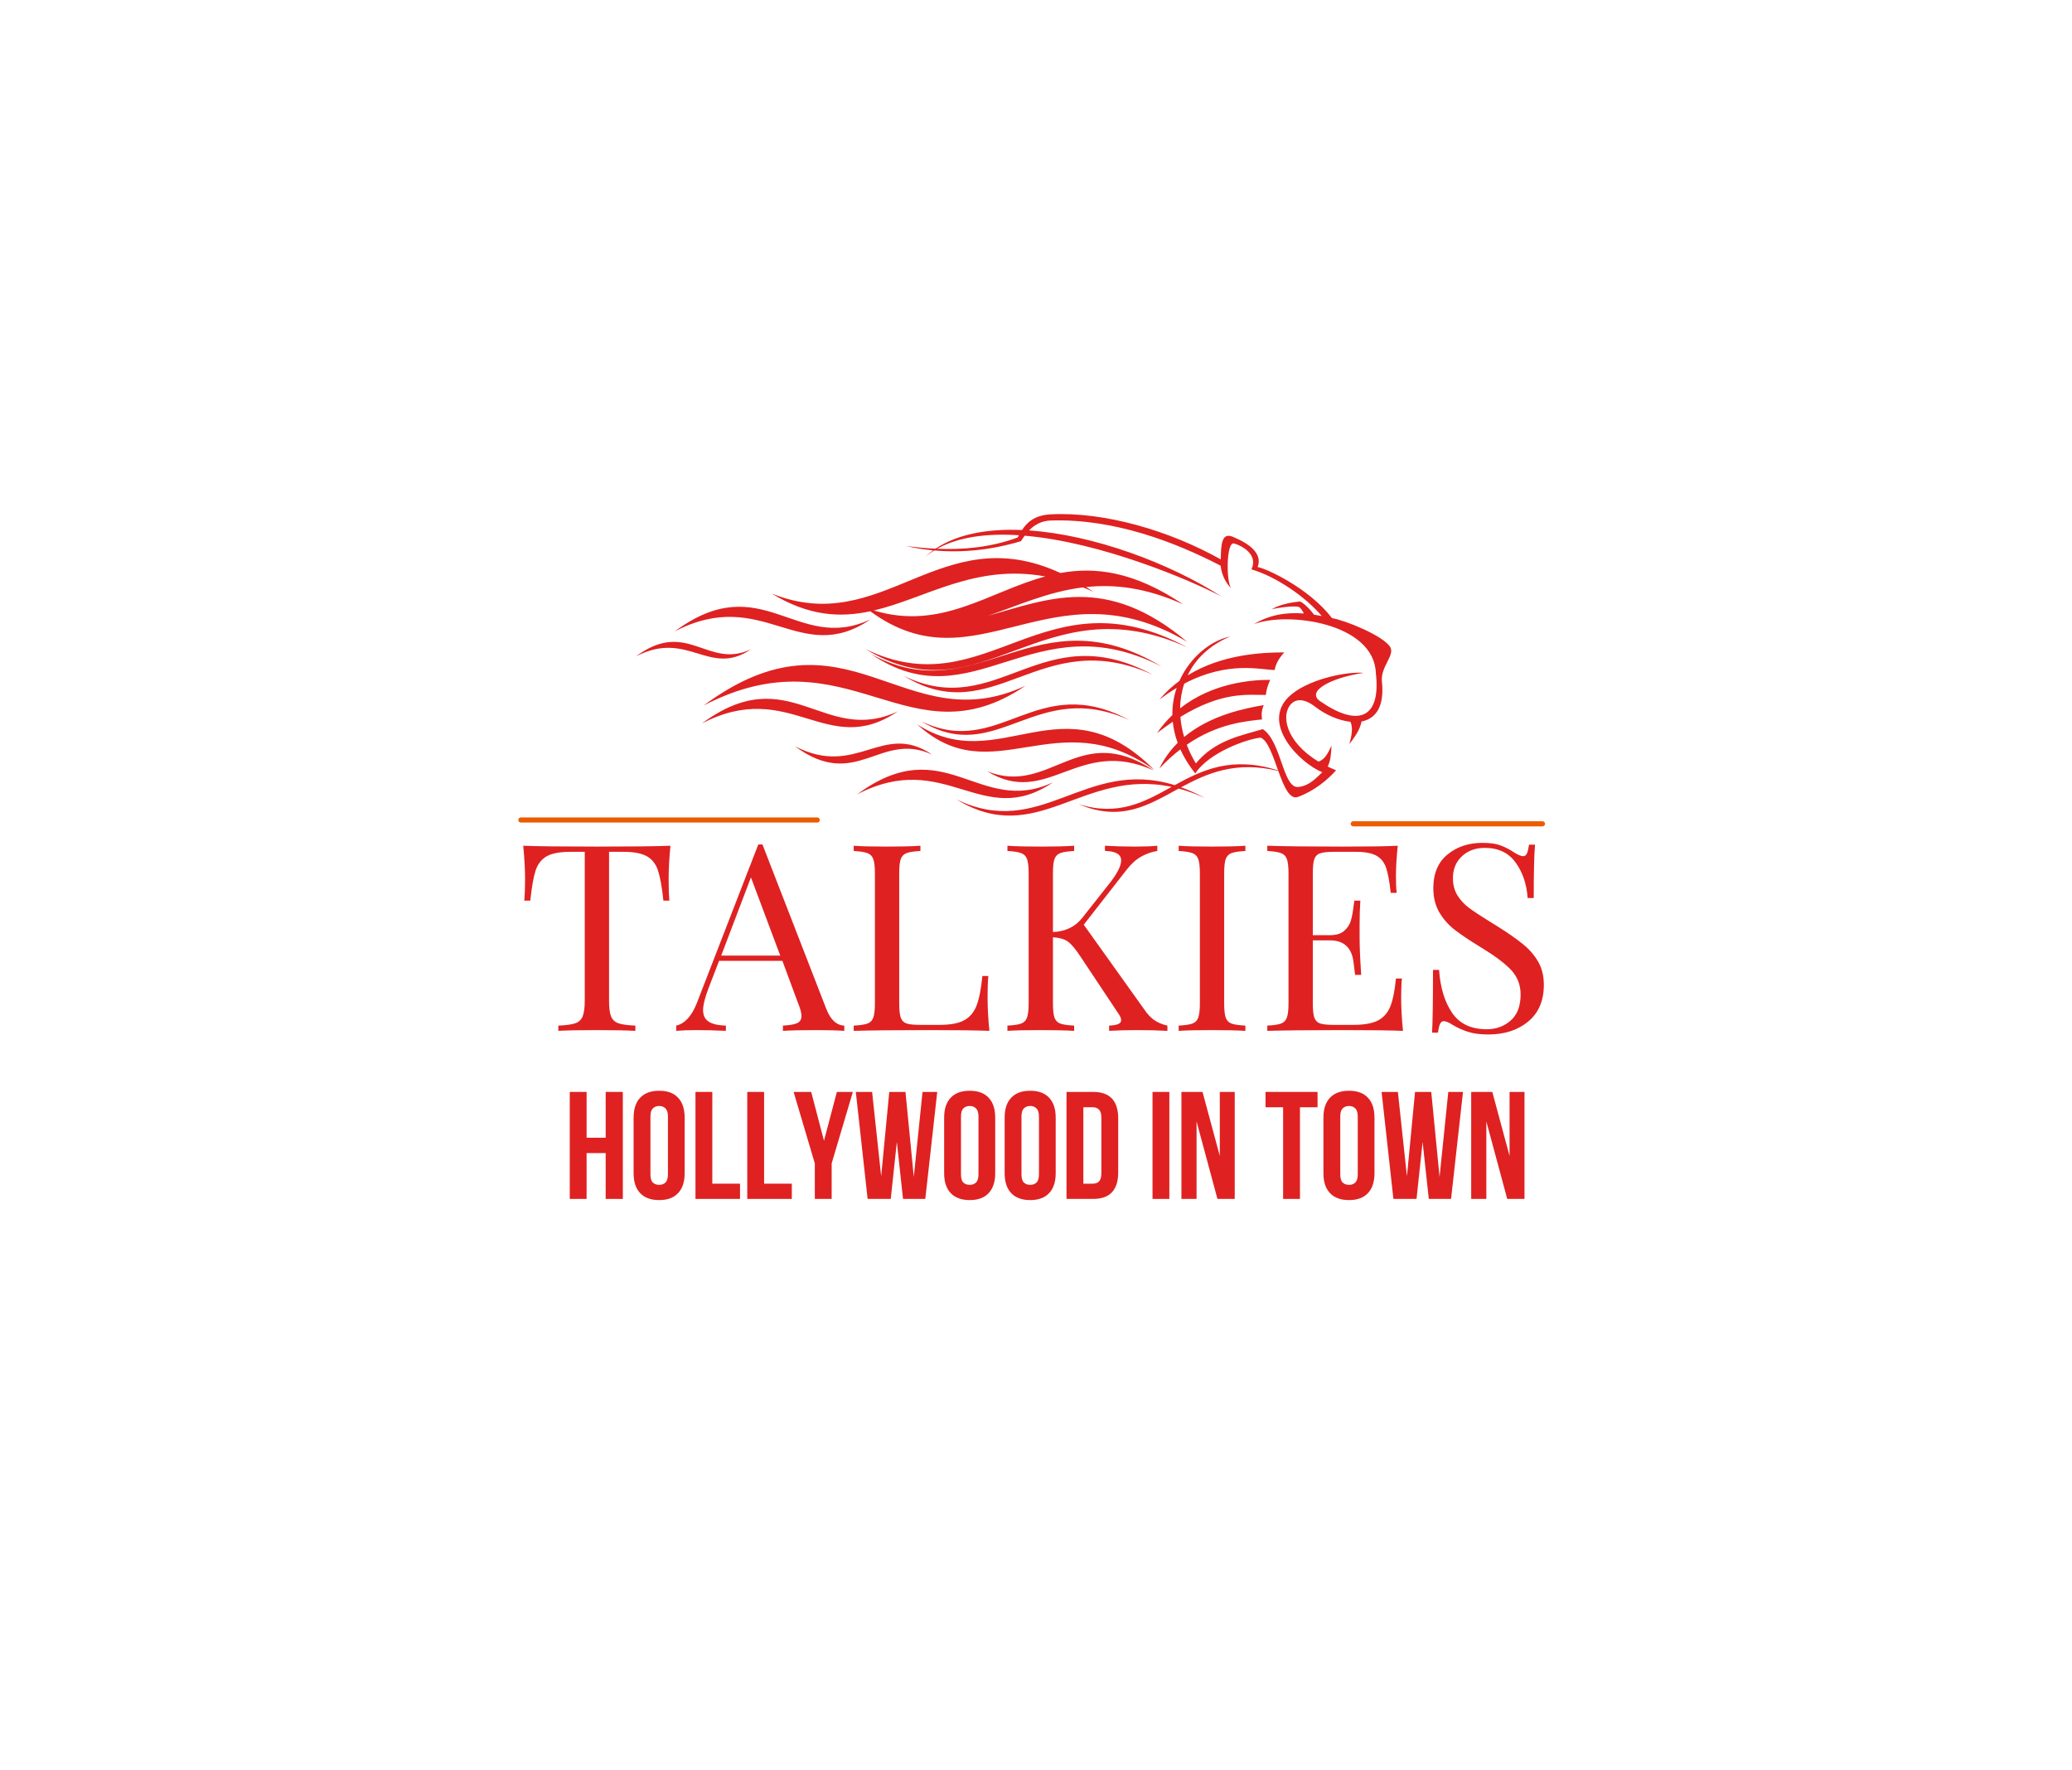 <svg xmlns="http://www.w3.org/2000/svg" xmlns:xlink="http://www.w3.org/1999/xlink" width="405" zoomAndPan="magnify" viewBox="0 0 303.75 259.5" height="346" preserveAspectRatio="xMidYMid meet" version="1.0"><defs><g/><clipPath id="70d2f4adcc"><path d="M 93.062 75.012 L 204 75.012 L 204 120 L 93.062 120 Z M 93.062 75.012 " clip-rule="nonzero"/></clipPath></defs><g clip-path="url(#70d2f4adcc)"><path fill="#df2121" d="M 132.828 80.07 C 134.234 80.242 135.676 80.383 137.148 80.453 C 140.395 78.281 144.867 77.5 149.832 77.715 C 150.496 76.688 151.566 75.543 154.035 75.414 C 161.902 75.004 171.473 77.816 178.965 82.023 C 178.977 79.746 179.137 78 180.758 78.719 C 181.762 79.168 185.32 80.602 184.367 83.141 C 185.582 83.328 191.91 86.219 195.258 90.629 C 197.184 90.945 202.789 93.203 203.805 94.879 C 204.52 96.055 202.355 97.805 202.582 99.914 C 203 103.734 201.59 105.406 199.605 105.785 C 199.336 107.098 198.562 108.09 197.82 109.105 C 198.148 107.871 198.375 106.691 197.973 105.832 C 196.207 105.645 194.273 104.766 192.816 103.637 C 191.195 102.379 190.012 102.484 189.312 103.176 C 187.734 104.75 188.422 108.738 193.277 111.66 C 194.156 111.434 194.695 110.441 195.188 109.332 C 195.137 110.367 195.121 111.41 194.637 112.395 C 195.023 112.582 195.434 112.766 195.863 112.938 C 194.691 114.289 192.672 115.977 190.281 116.848 C 189.039 117.301 188.199 115.262 187.395 113.035 C 181.133 111.52 176.941 113.391 173.141 115.434 C 174.262 115.836 175.434 116.355 176.66 117.016 C 175.309 116.402 174.023 115.949 172.793 115.621 C 168.34 118.043 164.359 120.562 158.109 117.902 C 163.949 119.746 167.77 117.574 171.754 115.375 C 158.672 112.594 152.055 124.457 140.191 117.199 C 152.656 123.266 159.047 111.047 172.211 115.121 C 176.258 112.902 180.555 110.809 187.367 112.961 C 186.598 110.828 185.852 108.555 184.812 108.156 C 182.812 108.34 177.223 110.336 175.223 113.406 C 174.281 112.223 173.562 111.043 173.035 109.879 C 172.02 110.66 170.988 111.586 169.957 112.691 C 170.668 111.207 171.594 109.969 172.645 108.922 C 172.258 107.871 172.027 106.836 171.926 105.828 C 171.188 106.324 170.414 106.875 169.609 107.496 C 170.301 106.488 171.062 105.613 171.867 104.844 C 171.844 103.438 172.078 102.098 172.5 100.859 C 171.676 101.352 170.824 101.922 169.953 102.582 C 170.863 101.508 171.855 100.602 172.902 99.832 C 174.438 96.395 177.457 93.926 180.352 93.32 C 177.293 94.605 175.242 96.633 174.102 99.027 C 179.16 95.91 185.066 95.66 188.27 95.656 C 187.527 96.477 186.992 97.34 186.871 98.234 C 184.953 98.25 180.137 96.805 173.609 100.238 C 173.219 101.395 173.02 102.613 173 103.863 C 177.711 100.125 183.477 99.668 186.203 99.684 C 185.887 100.41 185.633 101.148 185.57 101.898 C 182.816 101.891 179.133 101.383 173.043 105.117 C 173.121 106.094 173.305 107.082 173.594 108.062 C 177.473 104.828 182.57 103.848 185.258 103.383 C 184.969 104.078 184.887 104.781 185.02 105.484 C 182.66 105.746 178.516 106.066 173.977 109.195 C 174.328 110.129 174.777 111.051 175.312 111.941 C 178.113 108.5 182.066 107.832 185.121 106.906 C 187.863 108.695 188.051 115.598 190.316 115.391 C 192.035 115.234 193.125 113.871 193.84 113.23 C 190.543 111.891 184.836 106.133 188.926 102.172 C 191.496 99.68 197.203 98.434 199.918 98.656 C 195.105 99.367 191.438 101.355 193.508 102.797 C 199.039 106.652 202.473 105.406 201.695 98.699 C 201.453 91.332 188.746 89.625 183.812 91.52 C 186.035 90.188 188.422 89.746 191.133 89.949 C 190.965 89.535 190.633 89.109 190.398 88.98 C 189.539 88.801 187.422 89.082 186.418 89.336 C 187.695 88.559 189.648 88.281 190.566 88.191 C 191.02 88.352 191.895 89.121 192.629 90.125 C 193.004 90.184 193.383 90.25 193.77 90.328 C 191.422 87.547 187.141 84.562 183.457 83.48 C 184.547 81.184 181.789 79.902 180.895 79.684 C 179.742 79.406 179.746 85.508 180.504 86.211 C 179.871 85.781 179.055 84.301 178.945 82.945 C 172.121 79.406 163.254 76.043 154.094 76.316 C 152.641 76.355 151.633 76.969 150.859 77.773 C 160.348 78.434 171.402 82.543 179.086 87.465 C 174.461 85.051 161.488 79.512 150.215 78.547 C 150.02 78.809 149.84 79.082 149.668 79.348 C 145.383 80.629 141.145 81.082 136.957 80.711 C 136.508 80.984 136.074 81.281 135.668 81.613 C 136.023 81.285 136.402 80.98 136.797 80.695 C 135.469 80.57 134.148 80.363 132.828 80.07 Z M 116.531 109.414 C 125.645 114.148 129.344 105.688 136.664 110.652 C 129.051 107.086 125.543 116.078 116.531 109.414 Z M 102.895 106.078 C 115.891 99.32 121.168 111.391 131.609 104.309 C 120.75 109.395 115.746 96.57 102.895 106.078 Z M 93.227 96.242 C 100.859 92.273 103.961 99.363 110.094 95.203 C 103.715 98.191 100.777 90.656 93.227 96.242 Z M 98.898 92.586 C 111.895 85.828 117.172 97.898 127.613 90.816 C 116.754 95.902 111.75 83.078 98.898 92.586 Z M 125.656 116.473 C 138.652 109.719 143.93 121.789 154.371 114.707 C 143.512 119.789 138.508 106.969 125.656 116.473 Z M 103.133 103.453 C 124.496 92.348 133.172 112.188 150.332 100.547 C 132.484 108.902 124.262 87.828 103.133 103.453 Z M 160.328 86.789 C 159.797 86.547 159.273 86.332 158.758 86.125 C 153.621 86.758 149.203 88.801 144.82 90.289 C 153.555 87.883 162.105 84.059 174.039 94.102 C 154.039 82.301 143.262 101.133 127.586 89.629 C 123.172 90.574 118.578 90.359 113.129 87.027 C 129.535 93.617 137.812 75.879 155.453 84.016 C 160.547 83.09 166.25 83.77 173.453 88.617 C 168 86.148 163.375 85.637 159.223 86.074 C 159.59 86.301 159.957 86.539 160.328 86.789 Z M 153.234 84.52 C 142.949 82.641 135.758 87.711 128.113 89.508 C 137.973 92.496 144.934 86.773 153.234 84.52 Z M 169.207 112.879 C 154.875 102.652 145.566 116.414 134.445 106.195 C 146.551 114.062 155.699 99.348 169.207 112.879 Z M 169.113 112.961 C 158.066 107.957 153.582 118.512 144.711 113.086 C 153.938 116.789 158.188 105.609 169.113 112.961 Z M 165.578 105.59 C 151.758 99.328 146.145 112.539 135.043 105.746 C 146.59 111.363 151.91 98.242 165.578 105.59 Z M 168.992 98.93 C 152.488 91.449 145.785 107.227 132.527 99.117 C 146.316 105.824 152.668 90.152 168.992 98.93 Z M 170.289 97.734 C 151.426 88.066 142.715 106.113 127.68 95.891 C 143.414 104.504 151.711 86.562 170.289 97.734 Z M 137.383 80.461 C 141.156 80.617 145.121 80.293 149.176 78.816 C 149.242 78.715 149.309 78.602 149.379 78.48 C 144.832 78.184 140.609 78.672 137.383 80.461 Z M 174.059 94.922 C 152.695 85.242 144.023 105.656 126.863 95.16 C 144.707 103.844 152.934 83.562 174.059 94.922 Z M 174.059 94.922 " fill-opacity="1" fill-rule="evenodd"/></g><g fill="#df2121" fill-opacity="1"><g transform="translate(75.598, 151.146)"><g><path d="M 22.688 -27.141 C 22.508 -25.328 22.422 -23.691 22.422 -22.234 C 22.422 -20.953 22.457 -19.906 22.531 -19.094 L 21.656 -19.094 C 21.445 -21.051 21.188 -22.508 20.875 -23.469 C 20.57 -24.426 20.035 -25.129 19.266 -25.578 C 18.504 -26.023 17.332 -26.25 15.75 -26.25 L 13.688 -26.25 L 13.688 -4.453 C 13.688 -3.379 13.785 -2.598 13.984 -2.109 C 14.191 -1.617 14.551 -1.285 15.062 -1.109 C 15.57 -0.93 16.398 -0.816 17.547 -0.766 L 17.547 0 C 16.223 -0.07 14.348 -0.109 11.922 -0.109 C 9.367 -0.109 7.477 -0.07 6.25 0 L 6.25 -0.766 C 7.395 -0.816 8.223 -0.93 8.734 -1.109 C 9.242 -1.285 9.602 -1.617 9.812 -2.109 C 10.02 -2.598 10.125 -3.379 10.125 -4.453 L 10.125 -26.25 L 8.047 -26.25 C 6.461 -26.25 5.285 -26.023 4.516 -25.578 C 3.754 -25.129 3.219 -24.426 2.906 -23.469 C 2.602 -22.508 2.348 -21.051 2.141 -19.094 L 1.266 -19.094 C 1.336 -19.906 1.375 -20.953 1.375 -22.234 C 1.375 -23.691 1.285 -25.328 1.109 -27.141 C 3.234 -27.055 6.836 -27.016 11.922 -27.016 C 16.984 -27.016 20.57 -27.055 22.688 -27.141 Z M 22.688 -27.141 "/></g></g></g><g fill="#df2121" fill-opacity="1"><g transform="translate(99.398, 151.146)"><g><path d="M 21.734 -3.219 C 22.348 -1.633 23.227 -0.816 24.375 -0.766 L 24.375 0 C 23.352 -0.07 21.988 -0.109 20.281 -0.109 C 18.082 -0.109 16.445 -0.07 15.375 0 L 15.375 -0.766 C 16.344 -0.816 17.035 -0.938 17.453 -1.125 C 17.879 -1.32 18.094 -1.676 18.094 -2.188 C 18.094 -2.625 17.938 -3.223 17.625 -3.984 L 15.297 -10.266 L 6.016 -10.266 L 4.453 -6.203 C 3.93 -4.828 3.672 -3.781 3.672 -3.062 C 3.672 -2.27 3.945 -1.695 4.5 -1.344 C 5.051 -0.988 5.891 -0.797 7.016 -0.766 L 7.016 0 C 5.555 -0.07 4.086 -0.109 2.609 -0.109 C 1.453 -0.109 0.492 -0.07 -0.266 0 L -0.266 -0.766 C 1.004 -1.066 2.016 -2.176 2.766 -4.094 L 11.766 -27.328 L 12.375 -27.328 Z M 14.984 -11.031 L 10.688 -22.5 L 6.328 -11.031 Z M 14.984 -11.031 "/></g></g></g><g fill="#df2121" fill-opacity="1"><g transform="translate(123.542, 151.146)"><g><path d="M 11.391 -26.375 C 10.461 -26.32 9.785 -26.219 9.359 -26.062 C 8.941 -25.906 8.656 -25.609 8.5 -25.172 C 8.352 -24.742 8.281 -24.047 8.281 -23.078 L 8.281 -4.062 C 8.281 -3.094 8.352 -2.391 8.5 -1.953 C 8.656 -1.516 8.941 -1.223 9.359 -1.078 C 9.785 -0.941 10.461 -0.875 11.391 -0.875 L 14.188 -0.875 C 15.77 -0.875 16.973 -1.098 17.797 -1.547 C 18.629 -1.992 19.238 -2.719 19.625 -3.719 C 20.008 -4.719 20.289 -6.16 20.469 -8.047 L 21.344 -8.047 C 21.27 -7.254 21.234 -6.207 21.234 -4.906 C 21.234 -3.445 21.32 -1.812 21.5 0 C 19.758 -0.07 16.832 -0.109 12.719 -0.109 C 7.812 -0.109 4.109 -0.07 1.609 0 L 1.609 -0.766 C 2.523 -0.816 3.191 -0.914 3.609 -1.062 C 4.035 -1.219 4.328 -1.516 4.484 -1.953 C 4.641 -2.391 4.719 -3.094 4.719 -4.062 L 4.719 -23.078 C 4.719 -24.047 4.641 -24.742 4.484 -25.172 C 4.328 -25.609 4.035 -25.906 3.609 -26.062 C 3.191 -26.219 2.523 -26.32 1.609 -26.375 L 1.609 -27.141 C 2.68 -27.055 4.316 -27.016 6.516 -27.016 C 8.555 -27.016 10.18 -27.055 11.391 -27.141 Z M 11.391 -26.375 "/></g></g></g><g fill="#df2121" fill-opacity="1"><g transform="translate(146.078, 151.146)"><g><path d="M 21.688 -3.109 C 22.125 -2.461 22.602 -1.953 23.125 -1.578 C 23.656 -1.211 24.301 -0.941 25.062 -0.766 L 25.062 0 C 23.844 -0.07 22.312 -0.109 20.469 -0.109 C 19.082 -0.109 17.766 -0.07 16.516 0 L 16.516 -0.766 C 17.129 -0.797 17.578 -0.875 17.859 -1 C 18.141 -1.125 18.281 -1.316 18.281 -1.578 C 18.281 -1.828 18.156 -2.129 17.906 -2.484 L 12.297 -10.922 C 11.555 -12.047 10.93 -12.781 10.422 -13.125 C 9.91 -13.469 9.195 -13.664 8.281 -13.719 L 8.281 -4.062 C 8.281 -3.094 8.352 -2.391 8.5 -1.953 C 8.656 -1.516 8.941 -1.219 9.359 -1.062 C 9.785 -0.914 10.461 -0.816 11.391 -0.766 L 11.391 0 C 10.211 -0.07 8.586 -0.109 6.516 -0.109 C 4.316 -0.109 2.68 -0.07 1.609 0 L 1.609 -0.766 C 2.523 -0.816 3.191 -0.914 3.609 -1.062 C 4.035 -1.219 4.328 -1.516 4.484 -1.953 C 4.641 -2.391 4.719 -3.094 4.719 -4.062 L 4.719 -23.078 C 4.719 -24.047 4.641 -24.742 4.484 -25.172 C 4.328 -25.609 4.035 -25.906 3.609 -26.062 C 3.191 -26.219 2.523 -26.32 1.609 -26.375 L 1.609 -27.141 C 2.68 -27.055 4.316 -27.016 6.516 -27.016 C 8.555 -27.016 10.18 -27.055 11.391 -27.141 L 11.391 -26.375 C 10.461 -26.32 9.785 -26.219 9.359 -26.062 C 8.941 -25.906 8.656 -25.609 8.5 -25.172 C 8.352 -24.742 8.281 -24.047 8.281 -23.078 L 8.281 -14.484 C 10.145 -14.566 11.598 -15.285 12.641 -16.641 L 16.328 -21.312 C 17.629 -22.914 18.281 -24.141 18.281 -24.984 C 18.281 -25.879 17.488 -26.344 15.906 -26.375 L 15.906 -27.141 C 17.363 -27.055 18.832 -27.016 20.312 -27.016 C 21.719 -27.016 22.805 -27.055 23.578 -27.141 L 23.578 -26.375 C 22.734 -26.238 21.938 -25.957 21.188 -25.531 C 20.445 -25.113 19.734 -24.461 19.047 -23.578 L 12.797 -15.562 Z M 21.688 -3.109 "/></g></g></g><g fill="#df2121" fill-opacity="1"><g transform="translate(171.18, 151.146)"><g><path d="M 11.391 -26.375 C 10.461 -26.32 9.785 -26.219 9.359 -26.062 C 8.941 -25.906 8.656 -25.609 8.5 -25.172 C 8.352 -24.742 8.281 -24.047 8.281 -23.078 L 8.281 -4.062 C 8.281 -3.094 8.352 -2.391 8.5 -1.953 C 8.656 -1.516 8.941 -1.219 9.359 -1.062 C 9.785 -0.914 10.461 -0.816 11.391 -0.766 L 11.391 0 C 10.211 -0.07 8.586 -0.109 6.516 -0.109 C 4.316 -0.109 2.68 -0.07 1.609 0 L 1.609 -0.766 C 2.523 -0.816 3.191 -0.914 3.609 -1.062 C 4.035 -1.219 4.328 -1.516 4.484 -1.953 C 4.641 -2.391 4.719 -3.094 4.719 -4.062 L 4.719 -23.078 C 4.719 -24.047 4.641 -24.742 4.484 -25.172 C 4.328 -25.609 4.035 -25.906 3.609 -26.062 C 3.191 -26.219 2.523 -26.32 1.609 -26.375 L 1.609 -27.141 C 2.68 -27.055 4.316 -27.016 6.516 -27.016 C 8.555 -27.016 10.18 -27.055 11.391 -27.141 Z M 11.391 -26.375 "/></g></g></g><g fill="#df2121" fill-opacity="1"><g transform="translate(184.173, 151.146)"><g><path d="M 21.234 -4.906 C 21.234 -3.445 21.32 -1.812 21.5 0 C 19.758 -0.07 16.832 -0.109 12.719 -0.109 C 7.812 -0.109 4.109 -0.07 1.609 0 L 1.609 -0.766 C 2.523 -0.816 3.191 -0.914 3.609 -1.062 C 4.035 -1.219 4.328 -1.516 4.484 -1.953 C 4.641 -2.391 4.719 -3.094 4.719 -4.062 L 4.719 -23.078 C 4.719 -24.047 4.641 -24.742 4.484 -25.172 C 4.328 -25.609 4.035 -25.906 3.609 -26.062 C 3.191 -26.219 2.523 -26.32 1.609 -26.375 L 1.609 -27.141 C 4.109 -27.055 7.812 -27.016 12.719 -27.016 C 16.477 -27.016 19.148 -27.055 20.734 -27.141 C 20.555 -25.453 20.469 -23.941 20.469 -22.609 C 20.469 -21.617 20.504 -20.828 20.578 -20.234 L 19.703 -20.234 C 19.523 -21.898 19.297 -23.133 19.016 -23.938 C 18.734 -24.738 18.258 -25.32 17.594 -25.688 C 16.926 -26.062 15.914 -26.25 14.562 -26.25 L 11.391 -26.25 C 10.461 -26.25 9.785 -26.176 9.359 -26.031 C 8.941 -25.895 8.656 -25.609 8.5 -25.172 C 8.352 -24.742 8.281 -24.047 8.281 -23.078 L 8.281 -14.031 L 10.812 -14.031 C 11.707 -14.031 12.395 -14.238 12.875 -14.656 C 13.363 -15.082 13.691 -15.582 13.859 -16.156 C 14.023 -16.727 14.16 -17.453 14.266 -18.328 L 14.375 -19.094 L 15.25 -19.094 C 15.176 -18.02 15.141 -16.816 15.141 -15.484 L 15.141 -13.641 C 15.141 -12.336 15.219 -10.523 15.375 -8.203 L 14.484 -8.203 C 14.461 -8.379 14.383 -9 14.25 -10.062 C 14.125 -11.125 13.773 -11.922 13.203 -12.453 C 12.629 -12.992 11.832 -13.266 10.812 -13.266 L 8.281 -13.266 L 8.281 -4.062 C 8.281 -3.094 8.352 -2.391 8.5 -1.953 C 8.656 -1.516 8.941 -1.223 9.359 -1.078 C 9.785 -0.941 10.461 -0.875 11.391 -0.875 L 14.188 -0.875 C 15.77 -0.875 16.973 -1.082 17.797 -1.5 C 18.629 -1.926 19.238 -2.602 19.625 -3.531 C 20.008 -4.469 20.289 -5.848 20.469 -7.672 L 21.344 -7.672 C 21.27 -6.973 21.234 -6.051 21.234 -4.906 Z M 21.234 -4.906 "/></g></g></g><g fill="#df2121" fill-opacity="1"><g transform="translate(207.512, 151.146)"><g><path d="M 9.812 -27.562 C 10.938 -27.562 11.82 -27.438 12.469 -27.188 C 13.125 -26.945 13.797 -26.598 14.484 -26.141 C 15.047 -25.785 15.484 -25.609 15.797 -25.609 C 16.023 -25.609 16.203 -25.738 16.328 -26 C 16.453 -26.27 16.555 -26.703 16.641 -27.297 L 17.516 -27.297 C 17.391 -25.805 17.328 -23.195 17.328 -19.469 L 16.438 -19.469 C 16.289 -21.539 15.695 -23.285 14.656 -24.703 C 13.625 -26.117 12.125 -26.828 10.156 -26.828 C 8.781 -26.828 7.656 -26.41 6.781 -25.578 C 5.914 -24.754 5.484 -23.691 5.484 -22.391 C 5.484 -21.41 5.707 -20.562 6.156 -19.844 C 6.602 -19.133 7.172 -18.523 7.859 -18.016 C 8.547 -17.504 9.531 -16.852 10.812 -16.062 L 11.922 -15.375 C 13.523 -14.375 14.789 -13.492 15.719 -12.734 C 16.656 -11.984 17.406 -11.125 17.969 -10.156 C 18.531 -9.188 18.812 -8.051 18.812 -6.75 C 18.812 -4.426 18.047 -2.629 16.516 -1.359 C 14.984 -0.098 13.039 0.531 10.688 0.531 C 9.469 0.531 8.469 0.398 7.688 0.141 C 6.906 -0.109 6.156 -0.445 5.438 -0.875 C 4.875 -1.238 4.441 -1.422 4.141 -1.422 C 3.91 -1.422 3.727 -1.285 3.594 -1.016 C 3.469 -0.742 3.367 -0.316 3.297 0.266 L 2.422 0.266 C 2.516 -1.141 2.562 -4.207 2.562 -8.938 L 3.453 -8.938 C 3.629 -6.352 4.266 -4.254 5.359 -2.641 C 6.461 -1.035 8.148 -0.234 10.422 -0.234 C 11.805 -0.234 12.984 -0.66 13.953 -1.516 C 14.922 -2.367 15.406 -3.641 15.406 -5.328 C 15.406 -6.754 14.926 -7.969 13.969 -8.969 C 13.008 -9.969 11.492 -11.094 9.422 -12.344 C 7.922 -13.258 6.703 -14.078 5.766 -14.797 C 4.836 -15.516 4.078 -16.375 3.484 -17.375 C 2.898 -18.383 2.609 -19.566 2.609 -20.922 C 2.609 -23.066 3.297 -24.707 4.672 -25.844 C 6.055 -26.988 7.77 -27.562 9.812 -27.562 Z M 9.812 -27.562 "/></g></g></g><path stroke-linecap="round" transform="matrix(0.755, 0, 0, 0.749, 75.984, 119.855)" fill="none" stroke-linejoin="miter" d="M 0.502 0.501 L 58.037 0.501 " stroke="#ed5b01" stroke-width="1" stroke-opacity="1" stroke-miterlimit="4"/><path stroke-linecap="round" transform="matrix(0.759, 0, 0, 0.749, 198.011, 120.415)" fill="none" stroke-linejoin="miter" d="M 0.5 0.5 L 37.028 0.5 " stroke="#ed5b01" stroke-width="1" stroke-opacity="1" stroke-miterlimit="4"/><g fill="#df2121" fill-opacity="1"><g transform="translate(82.635, 175.789)"><g><path d="M 3.359 0 L 0.891 0 L 0.891 -15.688 L 3.359 -15.688 L 3.359 -8.969 L 6.156 -8.969 L 6.156 -15.688 L 8.672 -15.688 L 8.672 0 L 6.156 0 L 6.156 -6.719 L 3.359 -6.719 Z M 3.359 0 "/></g></g></g><g fill="#df2121" fill-opacity="1"><g transform="translate(92.197, 175.789)"><g><path d="M 3.156 -3.609 C 3.156 -3.035 3.27 -2.633 3.5 -2.406 C 3.738 -2.176 4.051 -2.062 4.438 -2.062 C 4.82 -2.062 5.129 -2.176 5.359 -2.406 C 5.598 -2.633 5.719 -3.035 5.719 -3.609 L 5.719 -12.078 C 5.719 -12.641 5.598 -13.035 5.359 -13.266 C 5.129 -13.504 4.82 -13.625 4.438 -13.625 C 4.051 -13.625 3.738 -13.504 3.5 -13.266 C 3.27 -13.035 3.156 -12.641 3.156 -12.078 Z M 0.688 -11.922 C 0.688 -13.191 1.008 -14.164 1.656 -14.844 C 2.301 -15.52 3.227 -15.859 4.438 -15.859 C 5.645 -15.859 6.566 -15.52 7.203 -14.844 C 7.848 -14.164 8.172 -13.191 8.172 -11.922 L 8.172 -3.766 C 8.172 -2.492 7.848 -1.52 7.203 -0.844 C 6.566 -0.164 5.645 0.172 4.438 0.172 C 3.227 0.172 2.301 -0.164 1.656 -0.844 C 1.008 -1.52 0.688 -2.492 0.688 -3.766 Z M 0.688 -11.922 "/></g></g></g><g fill="#df2121" fill-opacity="1"><g transform="translate(101.064, 175.789)"><g><path d="M 0.891 -15.688 L 3.359 -15.688 L 3.359 -2.234 L 7.422 -2.234 L 7.422 0 L 0.891 0 Z M 0.891 -15.688 "/></g></g></g><g fill="#df2121" fill-opacity="1"><g transform="translate(108.656, 175.789)"><g><path d="M 0.891 -15.688 L 3.359 -15.688 L 3.359 -2.234 L 7.422 -2.234 L 7.422 0 L 0.891 0 Z M 0.891 -15.688 "/></g></g></g><g fill="#df2121" fill-opacity="1"><g transform="translate(116.247, 175.789)"><g><path d="M 3.203 -5.203 L 0.094 -15.688 L 2.672 -15.688 L 4.547 -8.531 L 6.438 -15.688 L 8.781 -15.688 L 5.672 -5.203 L 5.672 0 L 3.203 0 Z M 3.203 -5.203 "/></g></g></g><g fill="#df2121" fill-opacity="1"><g transform="translate(125.115, 175.789)"><g><path d="M 6.359 -8.359 L 5.469 0 L 2.078 0 L 0.344 -15.688 L 2.734 -15.688 L 4.062 -3.312 L 5.25 -15.688 L 7.625 -15.688 L 8.844 -3.219 L 10.125 -15.688 L 12.281 -15.688 L 10.531 0 L 7.266 0 Z M 6.359 -8.359 "/></g></g></g><g fill="#df2121" fill-opacity="1"><g transform="translate(137.722, 175.789)"><g><path d="M 3.156 -3.609 C 3.156 -3.035 3.27 -2.633 3.5 -2.406 C 3.738 -2.176 4.051 -2.062 4.438 -2.062 C 4.82 -2.062 5.129 -2.176 5.359 -2.406 C 5.598 -2.633 5.719 -3.035 5.719 -3.609 L 5.719 -12.078 C 5.719 -12.641 5.598 -13.035 5.359 -13.266 C 5.129 -13.504 4.82 -13.625 4.438 -13.625 C 4.051 -13.625 3.738 -13.504 3.5 -13.266 C 3.27 -13.035 3.156 -12.641 3.156 -12.078 Z M 0.688 -11.922 C 0.688 -13.191 1.008 -14.164 1.656 -14.844 C 2.301 -15.52 3.227 -15.859 4.438 -15.859 C 5.645 -15.859 6.566 -15.52 7.203 -14.844 C 7.848 -14.164 8.172 -13.191 8.172 -11.922 L 8.172 -3.766 C 8.172 -2.492 7.848 -1.52 7.203 -0.844 C 6.566 -0.164 5.645 0.172 4.438 0.172 C 3.227 0.172 2.301 -0.164 1.656 -0.844 C 1.008 -1.52 0.688 -2.492 0.688 -3.766 Z M 0.688 -11.922 "/></g></g></g><g fill="#df2121" fill-opacity="1"><g transform="translate(146.59, 175.789)"><g><path d="M 3.156 -3.609 C 3.156 -3.035 3.27 -2.633 3.5 -2.406 C 3.738 -2.176 4.051 -2.062 4.438 -2.062 C 4.82 -2.062 5.129 -2.176 5.359 -2.406 C 5.598 -2.633 5.719 -3.035 5.719 -3.609 L 5.719 -12.078 C 5.719 -12.641 5.598 -13.035 5.359 -13.266 C 5.129 -13.504 4.82 -13.625 4.438 -13.625 C 4.051 -13.625 3.738 -13.504 3.5 -13.266 C 3.27 -13.035 3.156 -12.641 3.156 -12.078 Z M 0.688 -11.922 C 0.688 -13.191 1.008 -14.164 1.656 -14.844 C 2.301 -15.52 3.227 -15.859 4.438 -15.859 C 5.645 -15.859 6.566 -15.52 7.203 -14.844 C 7.848 -14.164 8.172 -13.191 8.172 -11.922 L 8.172 -3.766 C 8.172 -2.492 7.848 -1.52 7.203 -0.844 C 6.566 -0.164 5.645 0.172 4.438 0.172 C 3.227 0.172 2.301 -0.164 1.656 -0.844 C 1.008 -1.52 0.688 -2.492 0.688 -3.766 Z M 0.688 -11.922 "/></g></g></g><g fill="#df2121" fill-opacity="1"><g transform="translate(155.457, 175.789)"><g><path d="M 0.891 -15.688 L 4.797 -15.688 C 6.035 -15.688 6.957 -15.359 7.562 -14.703 C 8.164 -14.047 8.469 -13.082 8.469 -11.812 L 8.469 -3.875 C 8.469 -2.602 8.164 -1.641 7.562 -0.984 C 6.957 -0.328 6.035 0 4.797 0 L 0.891 0 Z M 3.359 -13.438 L 3.359 -2.234 L 4.75 -2.234 C 5.133 -2.234 5.438 -2.344 5.656 -2.562 C 5.883 -2.789 6 -3.191 6 -3.766 L 6 -11.922 C 6 -12.484 5.883 -12.875 5.656 -13.094 C 5.438 -13.32 5.133 -13.438 4.75 -13.438 Z M 3.359 -13.438 "/></g></g></g><g fill="#df2121" fill-opacity="1"><g transform="translate(164.594, 175.789)"><g/></g></g><g fill="#df2121" fill-opacity="1"><g transform="translate(168.065, 175.789)"><g><path d="M 0.891 -15.688 L 3.359 -15.688 L 3.359 0 L 0.891 0 Z M 0.891 -15.688 "/></g></g></g><g fill="#df2121" fill-opacity="1"><g transform="translate(172.319, 175.789)"><g><path d="M 3.094 -11.359 L 3.094 0 L 0.875 0 L 0.875 -15.688 L 3.969 -15.688 L 6.5 -6.297 L 6.5 -15.688 L 8.688 -15.688 L 8.688 0 L 6.156 0 Z M 3.094 -11.359 "/></g></g></g><g fill="#df2121" fill-opacity="1"><g transform="translate(181.881, 175.789)"><g/></g></g><g fill="#df2121" fill-opacity="1"><g transform="translate(185.352, 175.789)"><g><path d="M 0.172 -15.688 L 7.797 -15.688 L 7.797 -13.438 L 5.219 -13.438 L 5.219 0 L 2.75 0 L 2.75 -13.438 L 0.172 -13.438 Z M 0.172 -15.688 "/></g></g></g><g fill="#df2121" fill-opacity="1"><g transform="translate(193.324, 175.789)"><g><path d="M 3.156 -3.609 C 3.156 -3.035 3.27 -2.633 3.5 -2.406 C 3.738 -2.176 4.051 -2.062 4.438 -2.062 C 4.82 -2.062 5.129 -2.176 5.359 -2.406 C 5.598 -2.633 5.719 -3.035 5.719 -3.609 L 5.719 -12.078 C 5.719 -12.641 5.598 -13.035 5.359 -13.266 C 5.129 -13.504 4.82 -13.625 4.438 -13.625 C 4.051 -13.625 3.738 -13.504 3.5 -13.266 C 3.27 -13.035 3.156 -12.641 3.156 -12.078 Z M 0.688 -11.922 C 0.688 -13.191 1.008 -14.164 1.656 -14.844 C 2.301 -15.52 3.227 -15.859 4.438 -15.859 C 5.645 -15.859 6.566 -15.52 7.203 -14.844 C 7.848 -14.164 8.172 -13.191 8.172 -11.922 L 8.172 -3.766 C 8.172 -2.492 7.848 -1.52 7.203 -0.844 C 6.566 -0.164 5.645 0.172 4.438 0.172 C 3.227 0.172 2.301 -0.164 1.656 -0.844 C 1.008 -1.52 0.688 -2.492 0.688 -3.766 Z M 0.688 -11.922 "/></g></g></g><g fill="#df2121" fill-opacity="1"><g transform="translate(202.192, 175.789)"><g><path d="M 6.359 -8.359 L 5.469 0 L 2.078 0 L 0.344 -15.688 L 2.734 -15.688 L 4.062 -3.312 L 5.25 -15.688 L 7.625 -15.688 L 8.844 -3.219 L 10.125 -15.688 L 12.281 -15.688 L 10.531 0 L 7.266 0 Z M 6.359 -8.359 "/></g></g></g><g fill="#df2121" fill-opacity="1"><g transform="translate(214.799, 175.789)"><g><path d="M 3.094 -11.359 L 3.094 0 L 0.875 0 L 0.875 -15.688 L 3.969 -15.688 L 6.5 -6.297 L 6.5 -15.688 L 8.688 -15.688 L 8.688 0 L 6.156 0 Z M 3.094 -11.359 "/></g></g></g></svg>
